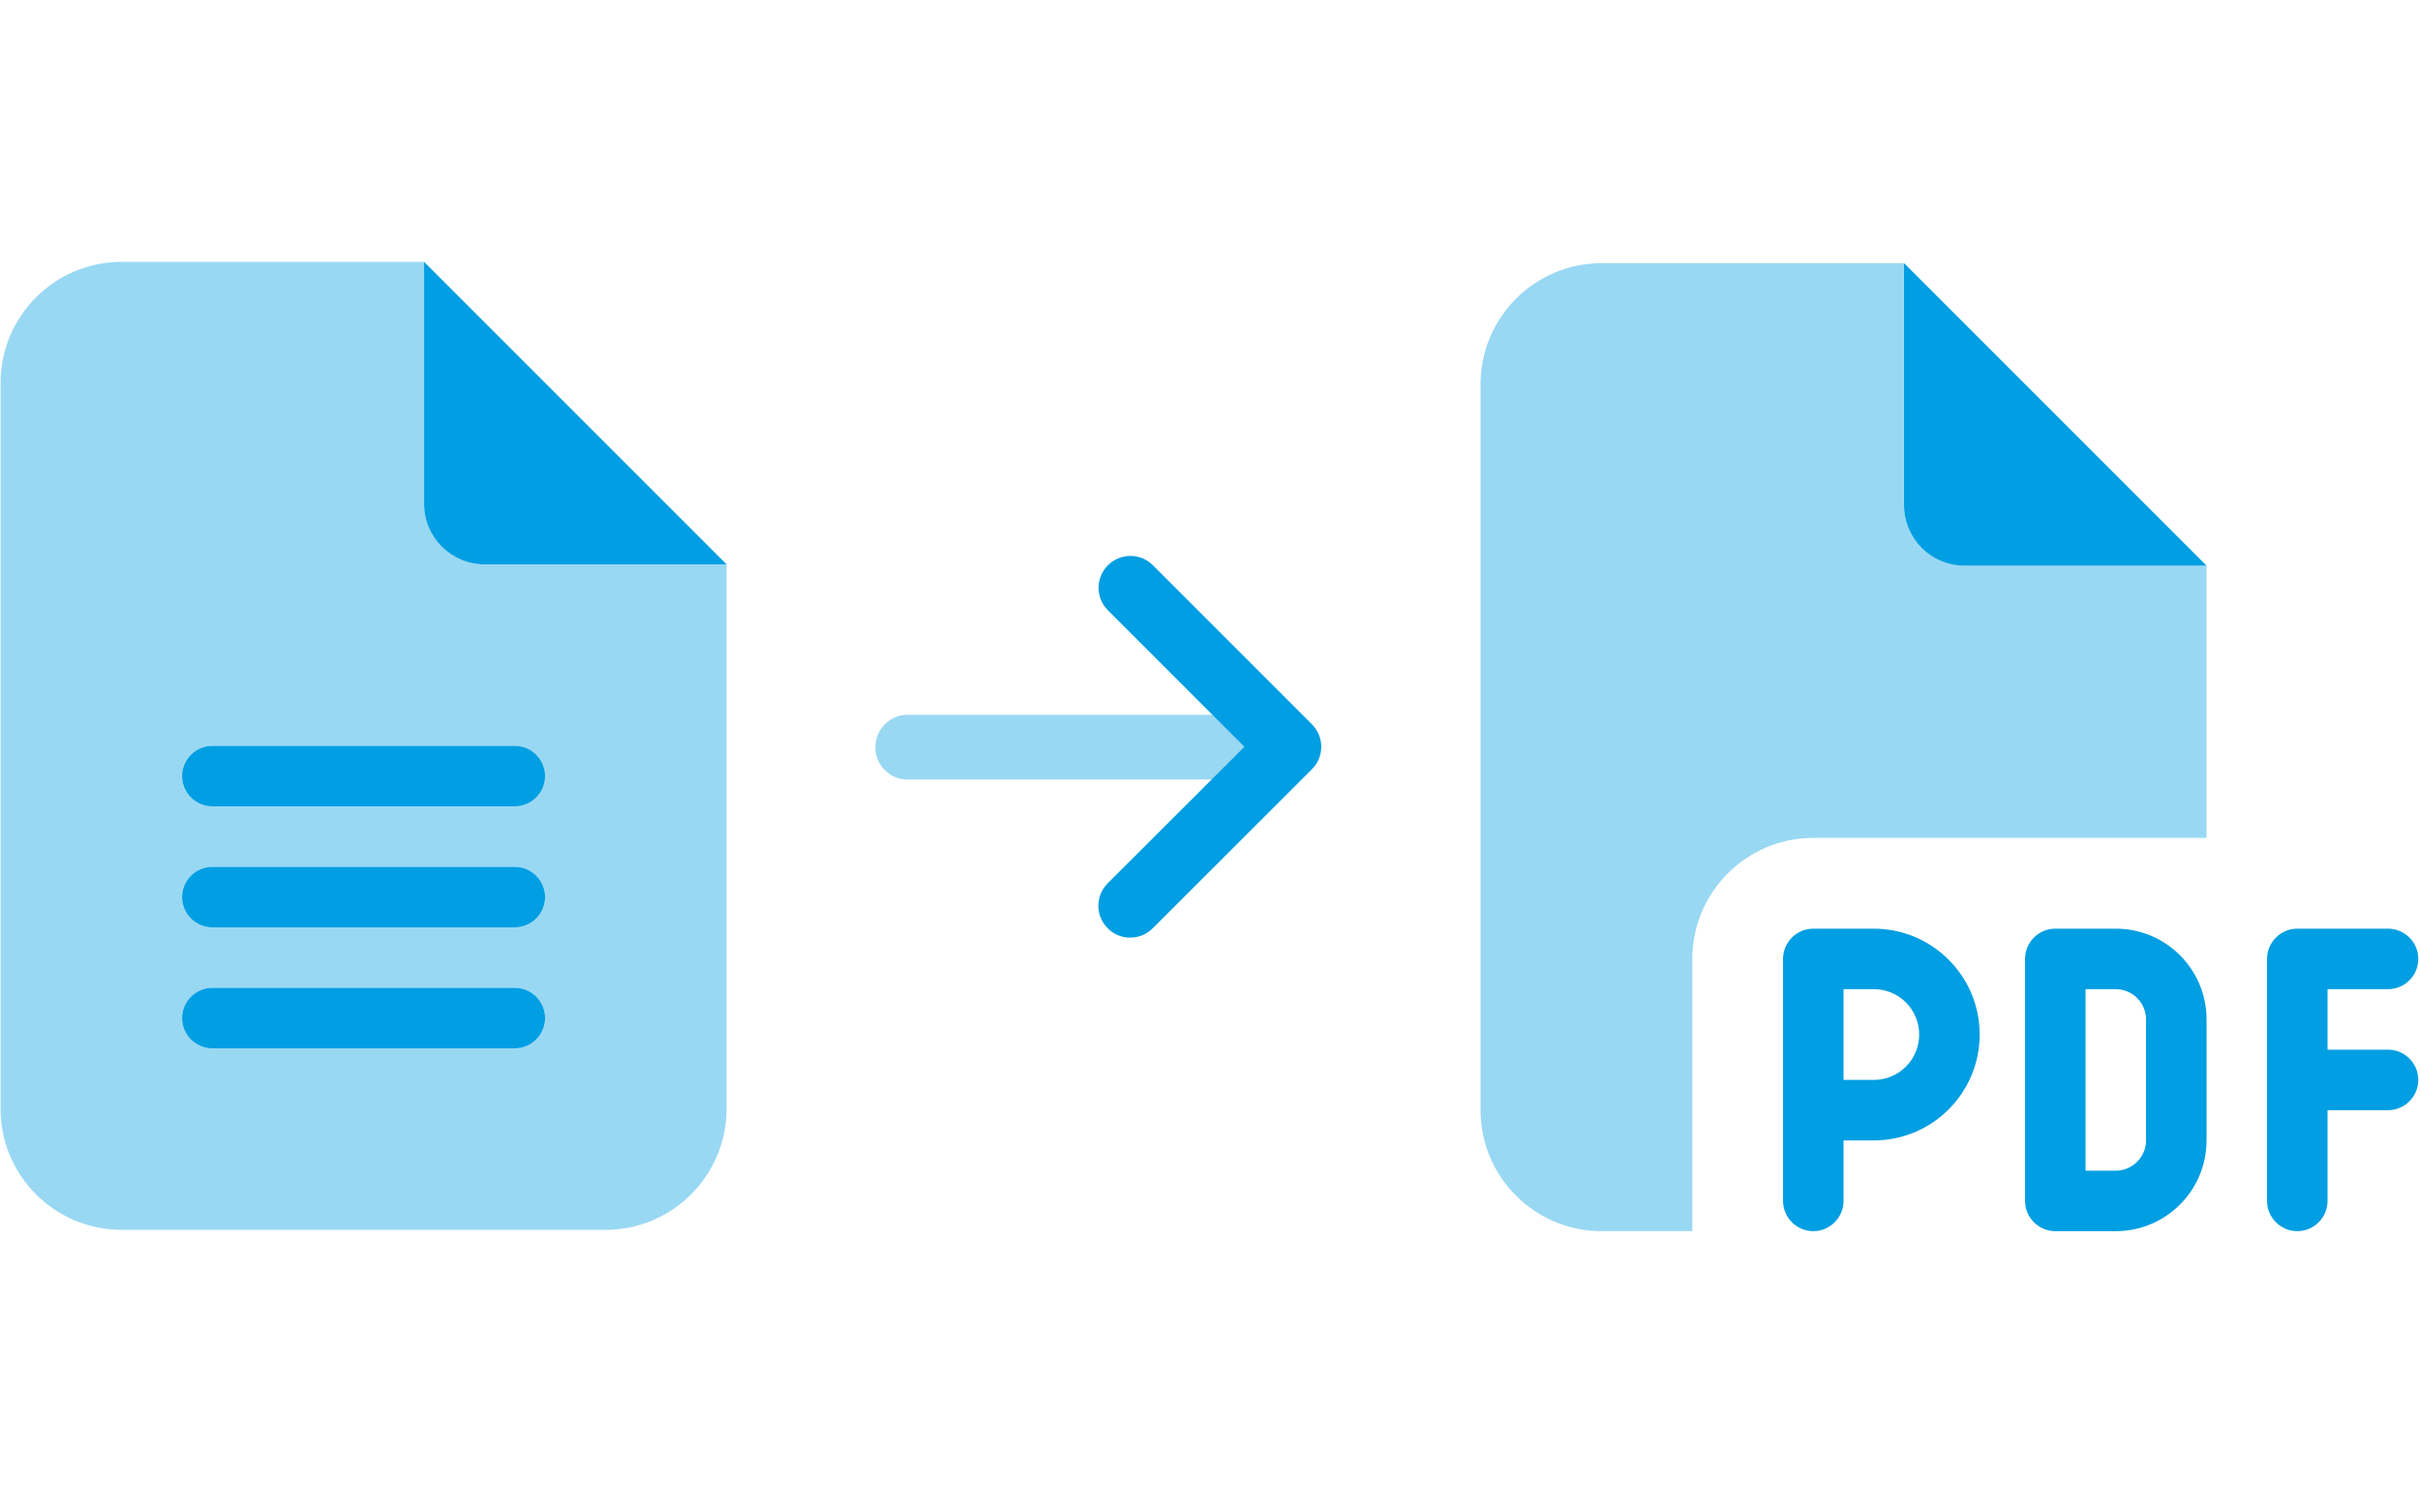 <?xml version="1.0" encoding="utf-8"?>
<!-- Generator: Adobe Illustrator 27.5.0, SVG Export Plug-In . SVG Version: 6.00 Build 0)  -->
<svg version="1.1" id="Calque_1" xmlns="http://www.w3.org/2000/svg" xmlns:xlink="http://www.w3.org/1999/xlink" x="0px" y="0px"
	 viewBox="0 0 1280 800" style="enable-background:new 0 0 1280 800;" xml:space="preserve">
<style type="text/css">
	.st0{opacity:0.4;fill:#009EE2;enable-background:new    ;}
	.st1{fill:#009EE2;}
</style>
<path class="st0" d="M783.1,203.2c0-35.3,28.7-64,64-64h160v128c0,17.7,14.3,32,32,32h128v144h-208c-35.3,0-64,28.7-64,64v144h-48
	c-35.3,0-64-28.7-64-64V203.2z"/>
<path class="st1" d="M1167.1,299.2l-160-160v128c0,17.7,14.3,32,32,32H1167.1z M959.1,491.2c-8.8,0-16,7.2-16,16v80v48
	c0,8.8,7.2,16,16,16s16-7.2,16-16v-32h16c30.9,0,56-25.1,56-56c0-30.9-25.1-56-56-56H959.1z M991.1,571.2h-16v-48h16
	c13.3,0,24,10.7,24,24S1004.4,571.2,991.1,571.2z M1087.1,491.2c-8.8,0-16,7.2-16,16v128c0,8.8,7.2,16,16,16h32
	c26.5,0,48-21.5,48-48v-64c0-26.5-21.5-48-48-48H1087.1z M1119.1,619.2h-16v-96h16c8.8,0,16,7.2,16,16v64
	C1135.1,612,1127.9,619.2,1119.1,619.2z M1199.1,507.2v64v64c0,8.8,7.2,16,16,16c8.8,0,16-7.2,16-16v-48h32c8.8,0,16-7.2,16-16
	s-7.2-16-16-16h-32v-32h32c8.8,0,16-7.2,16-16s-7.2-16-16-16h-48C1206.3,491.2,1199.1,498.4,1199.1,507.2z"/>
<path class="st0" d="M641.6,378.1H479.9c-9.3,0-16.9,7.7-16.9,17.1s7.5,17.1,16.9,17.1h161.7l16.9-17.1L641.6,378.1z"/>
<path class="st1" d="M693.9,383.1c6.6,6.6,6.6,17.2,0,23.8l-84.2,84.1c-6.6,6.6-17.3,6.6-23.8,0c-6.6-6.6-6.6-17.2,0-23.8l72.3-72.2
	L586,322.8c-6.6-6.6-6.6-17.2,0-23.8c6.6-6.6,17.3-6.6,23.8,0L693.9,383.1L693.9,383.1z"/>
<path class="st0" d="M0.3,202.5c0-35.3,28.7-64,64-64h160v128c0,17.7,14.3,32,32,32h128v288c0,35.3-28.7,64-64,64h-256
	c-35.3,0-64-28.7-64-64V202.5z M112.3,394.5c-8.8,0-16,7.2-16,16s7.2,16,16,16h160c8.8,0,16-7.2,16-16s-7.2-16-16-16H112.3z
	 M112.3,458.5c-8.8,0-16,7.2-16,16s7.2,16,16,16h160c8.8,0,16-7.2,16-16s-7.2-16-16-16H112.3z M112.3,522.5c-8.8,0-16,7.2-16,16
	s7.2,16,16,16h160c8.8,0,16-7.2,16-16s-7.2-16-16-16H112.3z"/>
<path class="st1" d="M384.3,298.5l-160-160v128c0,17.7,14.3,32,32,32H384.3z M112.3,394.5c-8.8,0-16,7.2-16,16s7.2,16,16,16h160
	c8.8,0,16-7.2,16-16s-7.2-16-16-16H112.3z M112.3,458.5c-8.8,0-16,7.2-16,16s7.2,16,16,16h160c8.8,0,16-7.2,16-16s-7.2-16-16-16
	H112.3z M112.3,522.5c-8.8,0-16,7.2-16,16s7.2,16,16,16h160c8.8,0,16-7.2,16-16s-7.2-16-16-16H112.3z"/>
</svg>
